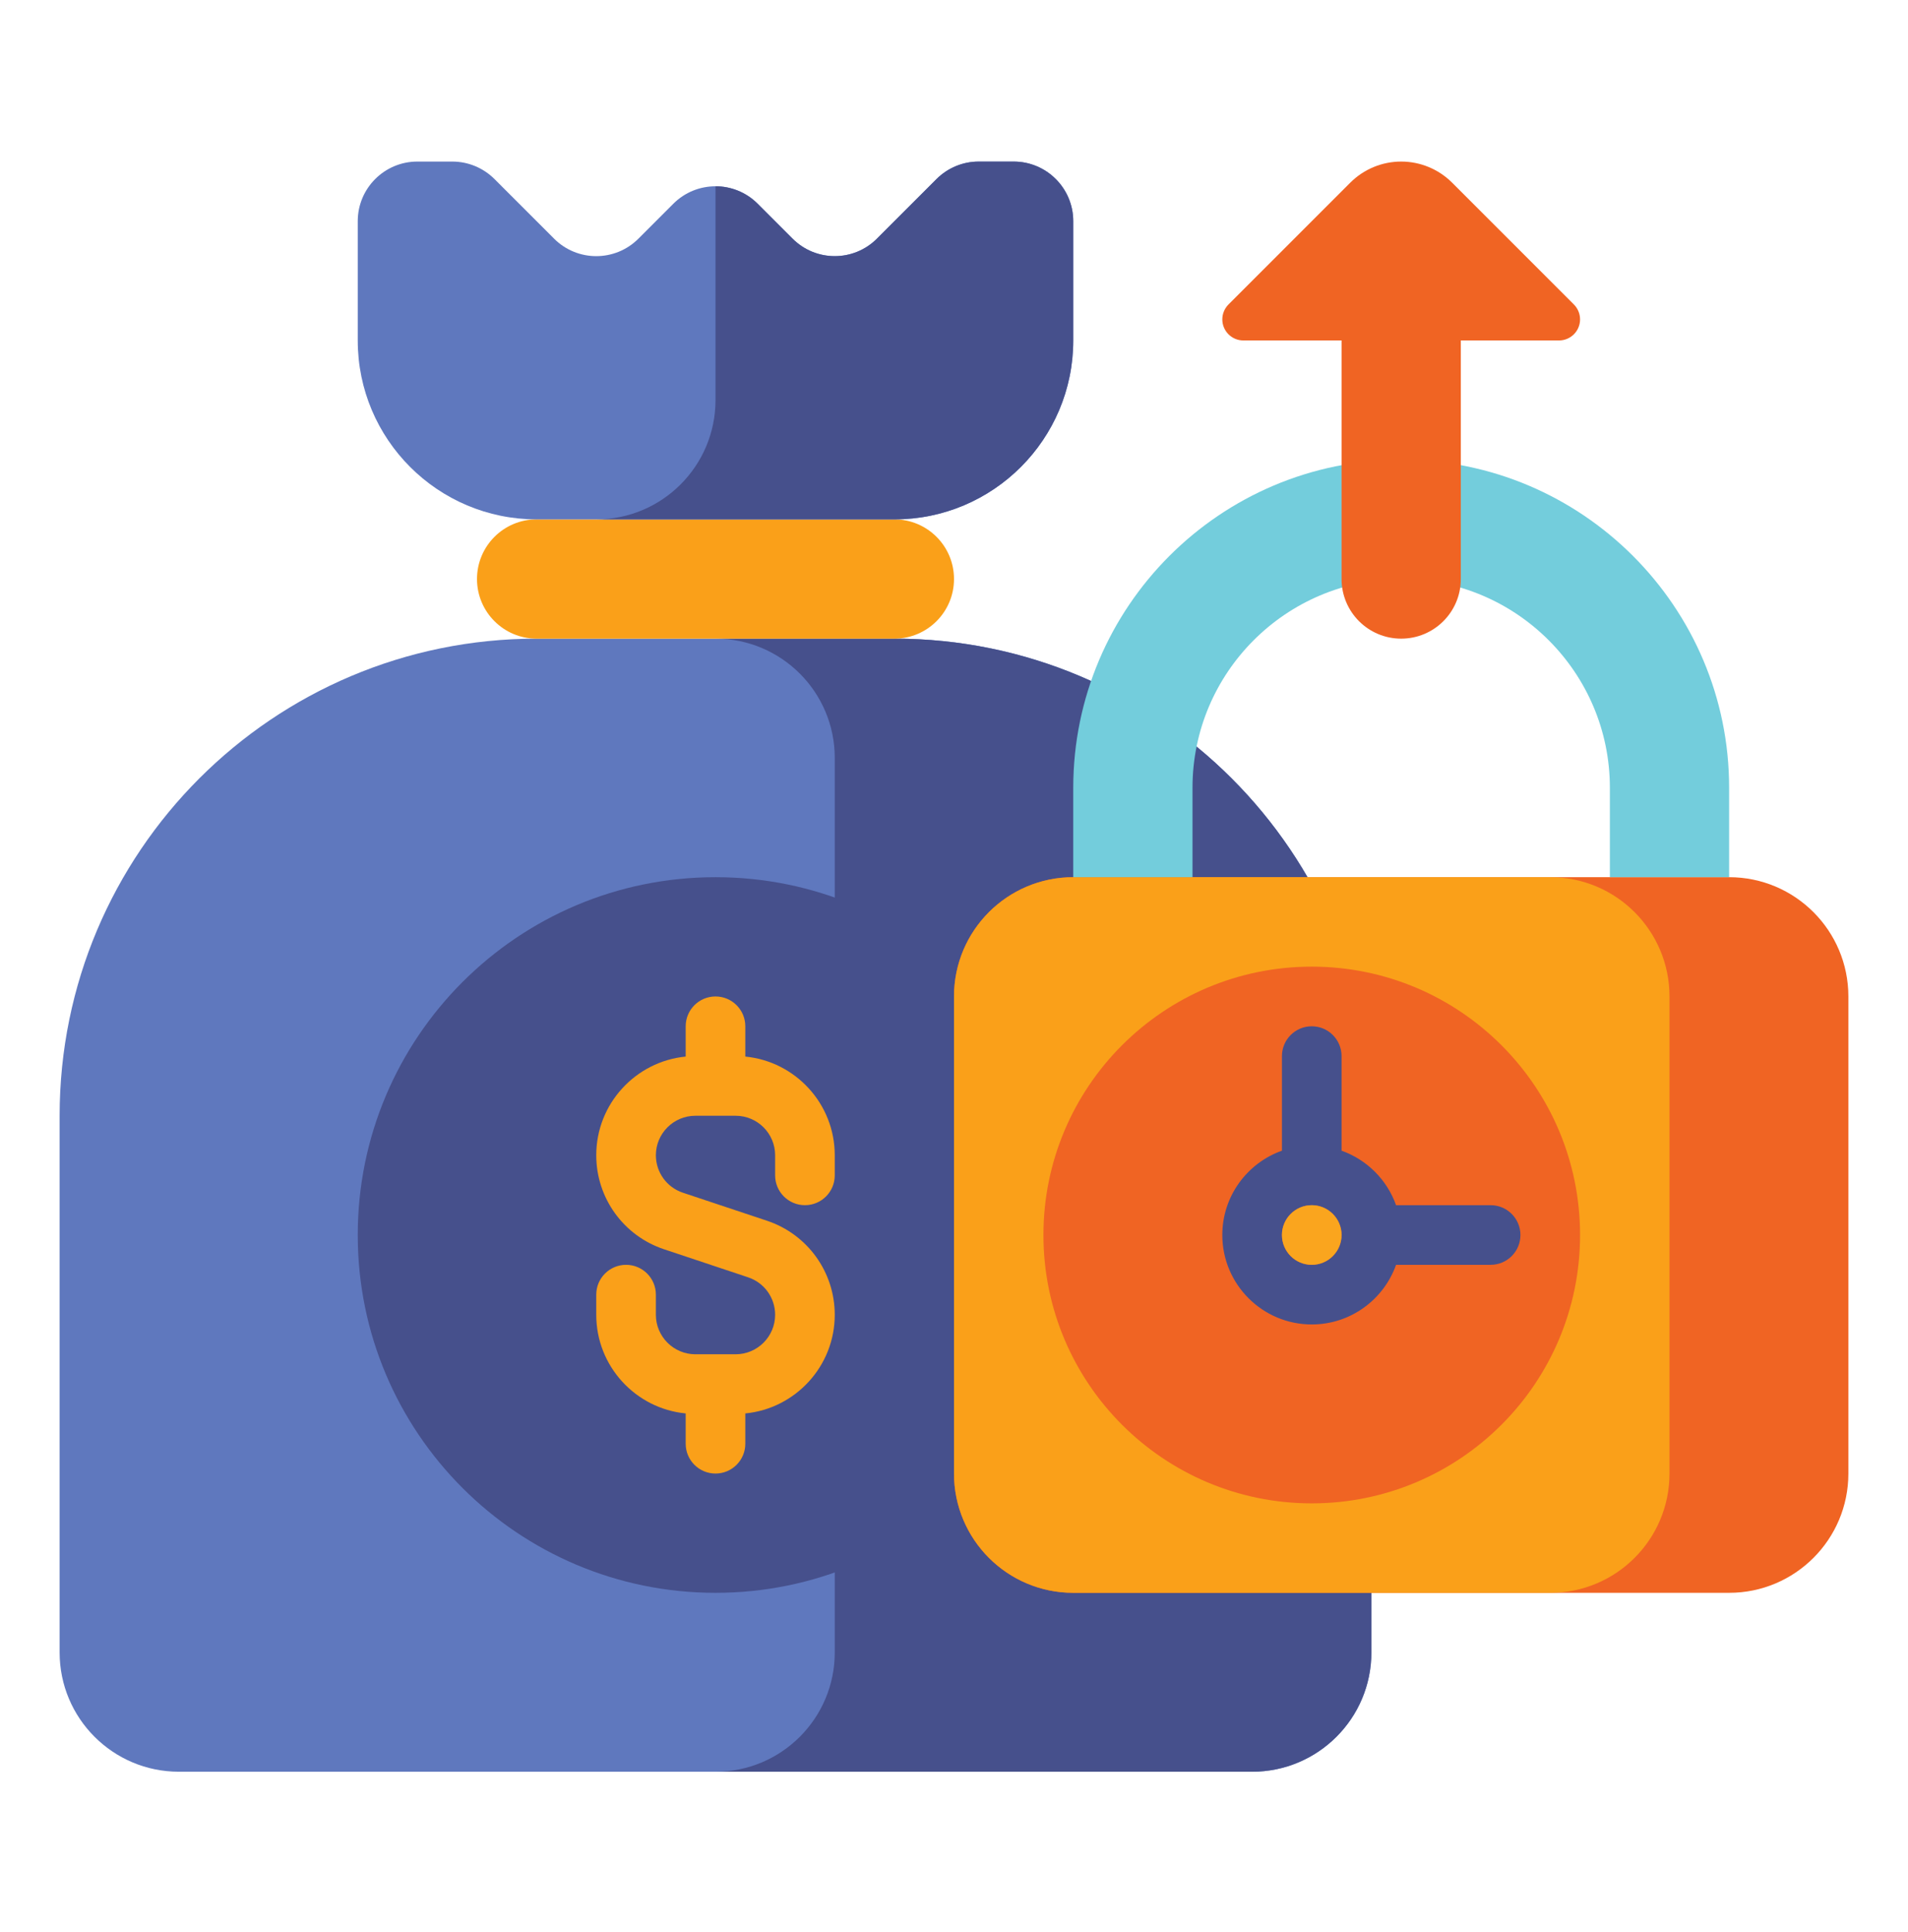 <svg width="80" height="81" viewBox="0 0 80 81" fill="none" xmlns="http://www.w3.org/2000/svg">
<g id="deposit 1">
<g id="Group">
<g id="Group_2">
<path id="Vector" d="M37.5 26.773H22.5C11.454 26.773 2.5 35.728 2.5 46.773V69.273C2.5 72.035 4.739 74.273 7.5 74.273H52.5C55.261 74.273 57.5 72.035 57.5 69.273V46.773C57.5 35.728 48.546 26.773 37.5 26.773Z" fill="#5F78BE"/>
</g>
<g id="Group_3">
<path id="Vector_2" d="M37.5 26.773H30C32.761 26.773 35 29.012 35 31.773V69.273C35 72.035 32.761 74.273 30 74.273H52.5C55.261 74.273 57.5 72.035 57.5 69.273V46.773C57.5 35.728 48.546 26.773 37.5 26.773Z" fill="#46508C"/>
</g>
<g id="Group_4">
<path id="Vector_3" d="M37.5 26.773H22.5C21.119 26.773 20 25.654 20 24.273C20 22.892 21.119 21.773 22.5 21.773H37.5C38.881 21.773 40 22.892 40 24.273C40 25.654 38.881 26.773 37.5 26.773Z" fill="#FAA019"/>
</g>
<g id="Group_5">
<path id="Vector_4" d="M37.5 21.773H22.5C18.358 21.773 15 18.415 15 14.273V9.273C15 7.892 16.119 6.773 17.5 6.773H18.965C19.628 6.773 20.263 7.037 20.732 7.505L23.232 10.005C24.209 10.982 25.792 10.982 26.768 10.005L28.232 8.541C29.209 7.565 30.792 7.565 31.768 8.541L33.232 10.005C34.209 10.982 35.792 10.982 36.768 10.005L39.268 7.505C39.737 7.037 40.373 6.773 41.036 6.773H42.5C43.881 6.773 45 7.892 45 9.273V14.273C45 18.415 41.642 21.773 37.5 21.773Z" fill="#5F78BE"/>
</g>
<g id="Group_6">
<path id="Vector_5" d="M42.5 6.773H41.035C40.373 6.773 39.737 7.037 39.268 7.505L36.768 10.005C35.791 10.982 34.209 10.982 33.232 10.005L31.768 8.541C31.28 8.053 30.64 7.809 30 7.809V16.773C30 19.535 27.761 21.773 25 21.773H37.5C41.642 21.773 45 18.415 45 14.273V9.273C45 7.892 43.881 6.773 42.5 6.773Z" fill="#46508C"/>
</g>
<g id="Group_7">
<g id="Group_8">
<path id="Vector_6" d="M30 66.773C38.284 66.773 45 60.057 45 51.773C45 43.489 38.284 36.773 30 36.773C21.716 36.773 15 43.489 15 51.773C15 60.057 21.716 66.773 30 66.773Z" fill="#46508C"/>
</g>
<path id="Vector_7" d="M33.75 50.523C34.44 50.523 35 49.964 35 49.273V48.429C35 46.274 33.352 44.498 31.25 44.293V43.023C31.25 42.333 30.69 41.773 30 41.773C29.31 41.773 28.75 42.333 28.75 43.023V44.293C26.648 44.498 25 46.274 25 48.429C25 50.22 26.142 51.805 27.842 52.371L31.368 53.547C32.045 53.772 32.5 54.404 32.5 55.117C32.5 56.03 31.757 56.773 30.844 56.773H29.156C28.243 56.773 27.5 56.03 27.5 55.117V54.273C27.5 53.583 26.94 53.023 26.25 53.023C25.56 53.023 25 53.583 25 54.273V55.118C25 57.272 26.648 59.049 28.75 59.253V60.523C28.75 61.214 29.31 61.773 30 61.773C30.69 61.773 31.25 61.214 31.25 60.523V59.253C33.352 59.049 35 57.272 35 55.118C35 53.326 33.858 51.742 32.158 51.175L28.632 50C27.955 49.774 27.5 49.143 27.5 48.429C27.5 47.516 28.243 46.774 29.156 46.774H30.844C31.757 46.774 32.5 47.516 32.5 48.429V49.273C32.5 49.964 33.06 50.523 33.75 50.523Z" fill="#FAA019"/>
</g>
<g id="Group_9">
<path id="Vector_8" d="M45 66.773H72.5C75.261 66.773 77.5 64.535 77.5 61.773V41.773C77.5 39.012 75.261 36.773 72.5 36.773H45C42.239 36.773 40 39.012 40 41.773V61.773C40 64.535 42.239 66.773 45 66.773Z" fill="#F06423"/>
</g>
<g id="Group_10">
<path id="Vector_9" d="M45 66.773H65C67.761 66.773 70 64.535 70 61.773V41.773C70 39.012 67.761 36.773 65 36.773H45C42.239 36.773 40 39.012 40 41.773V61.773C40 64.535 42.239 66.773 45 66.773Z" fill="#FAA019"/>
</g>
<g id="Group_11">
<path id="Vector_10" d="M55 63.023C61.213 63.023 66.25 57.986 66.25 51.773C66.25 45.56 61.213 40.523 55 40.523C48.787 40.523 43.75 45.56 43.75 51.773C43.75 57.986 48.787 63.023 55 63.023Z" fill="#F06423"/>
</g>
<g id="Group_12">
<path id="Vector_11" d="M72.5 36.773H67.5V33.023C67.5 28.199 63.575 24.273 58.75 24.273C53.925 24.273 50 28.199 50 33.023V36.773H45V33.023C45 25.442 51.168 19.273 58.75 19.273C66.332 19.273 72.5 25.442 72.5 33.023V36.773Z" fill="#73CDDC"/>
</g>
<g id="Group_13">
<path id="Vector_12" d="M62.5 50.523H58.535C58.158 49.46 57.314 48.616 56.25 48.238V44.273C56.25 43.583 55.69 43.023 55 43.023C54.31 43.023 53.75 43.583 53.75 44.273V48.238C52.295 48.754 51.25 50.144 51.25 51.773C51.25 53.841 52.932 55.523 55 55.523C56.63 55.523 58.019 54.478 58.535 53.023H62.5C63.19 53.023 63.75 52.464 63.75 51.773C63.75 51.083 63.19 50.523 62.5 50.523ZM53.75 51.773C53.75 51.084 54.311 50.523 55 50.523C55.689 50.523 56.25 51.084 56.25 51.773C56.25 52.462 55.689 53.023 55 53.023C54.311 53.023 53.75 52.462 53.75 51.773Z" fill="#46508C"/>
<path id="Vector_13" d="M55 53.023C55.69 53.023 56.25 52.464 56.25 51.773C56.25 51.083 55.69 50.523 55 50.523C54.31 50.523 53.75 51.083 53.75 51.773C53.75 52.464 54.31 53.023 55 53.023Z" fill="#FAA51E"/>
</g>
<path id="Vector_14" d="M65.991 12.764L60.884 7.657C60.318 7.091 59.55 6.773 58.75 6.773C57.95 6.773 57.182 7.091 56.616 7.657L51.509 12.764C51.343 12.93 51.25 13.155 51.25 13.389C51.25 13.878 51.646 14.273 52.134 14.273H56.25V24.273C56.25 25.654 57.369 26.773 58.75 26.773C60.131 26.773 61.25 25.654 61.25 24.273V14.273H65.366C65.854 14.273 66.25 13.877 66.25 13.389C66.25 13.155 66.157 12.93 65.991 12.764Z" fill="#F06423"/>
</g>
</g>
</svg>
